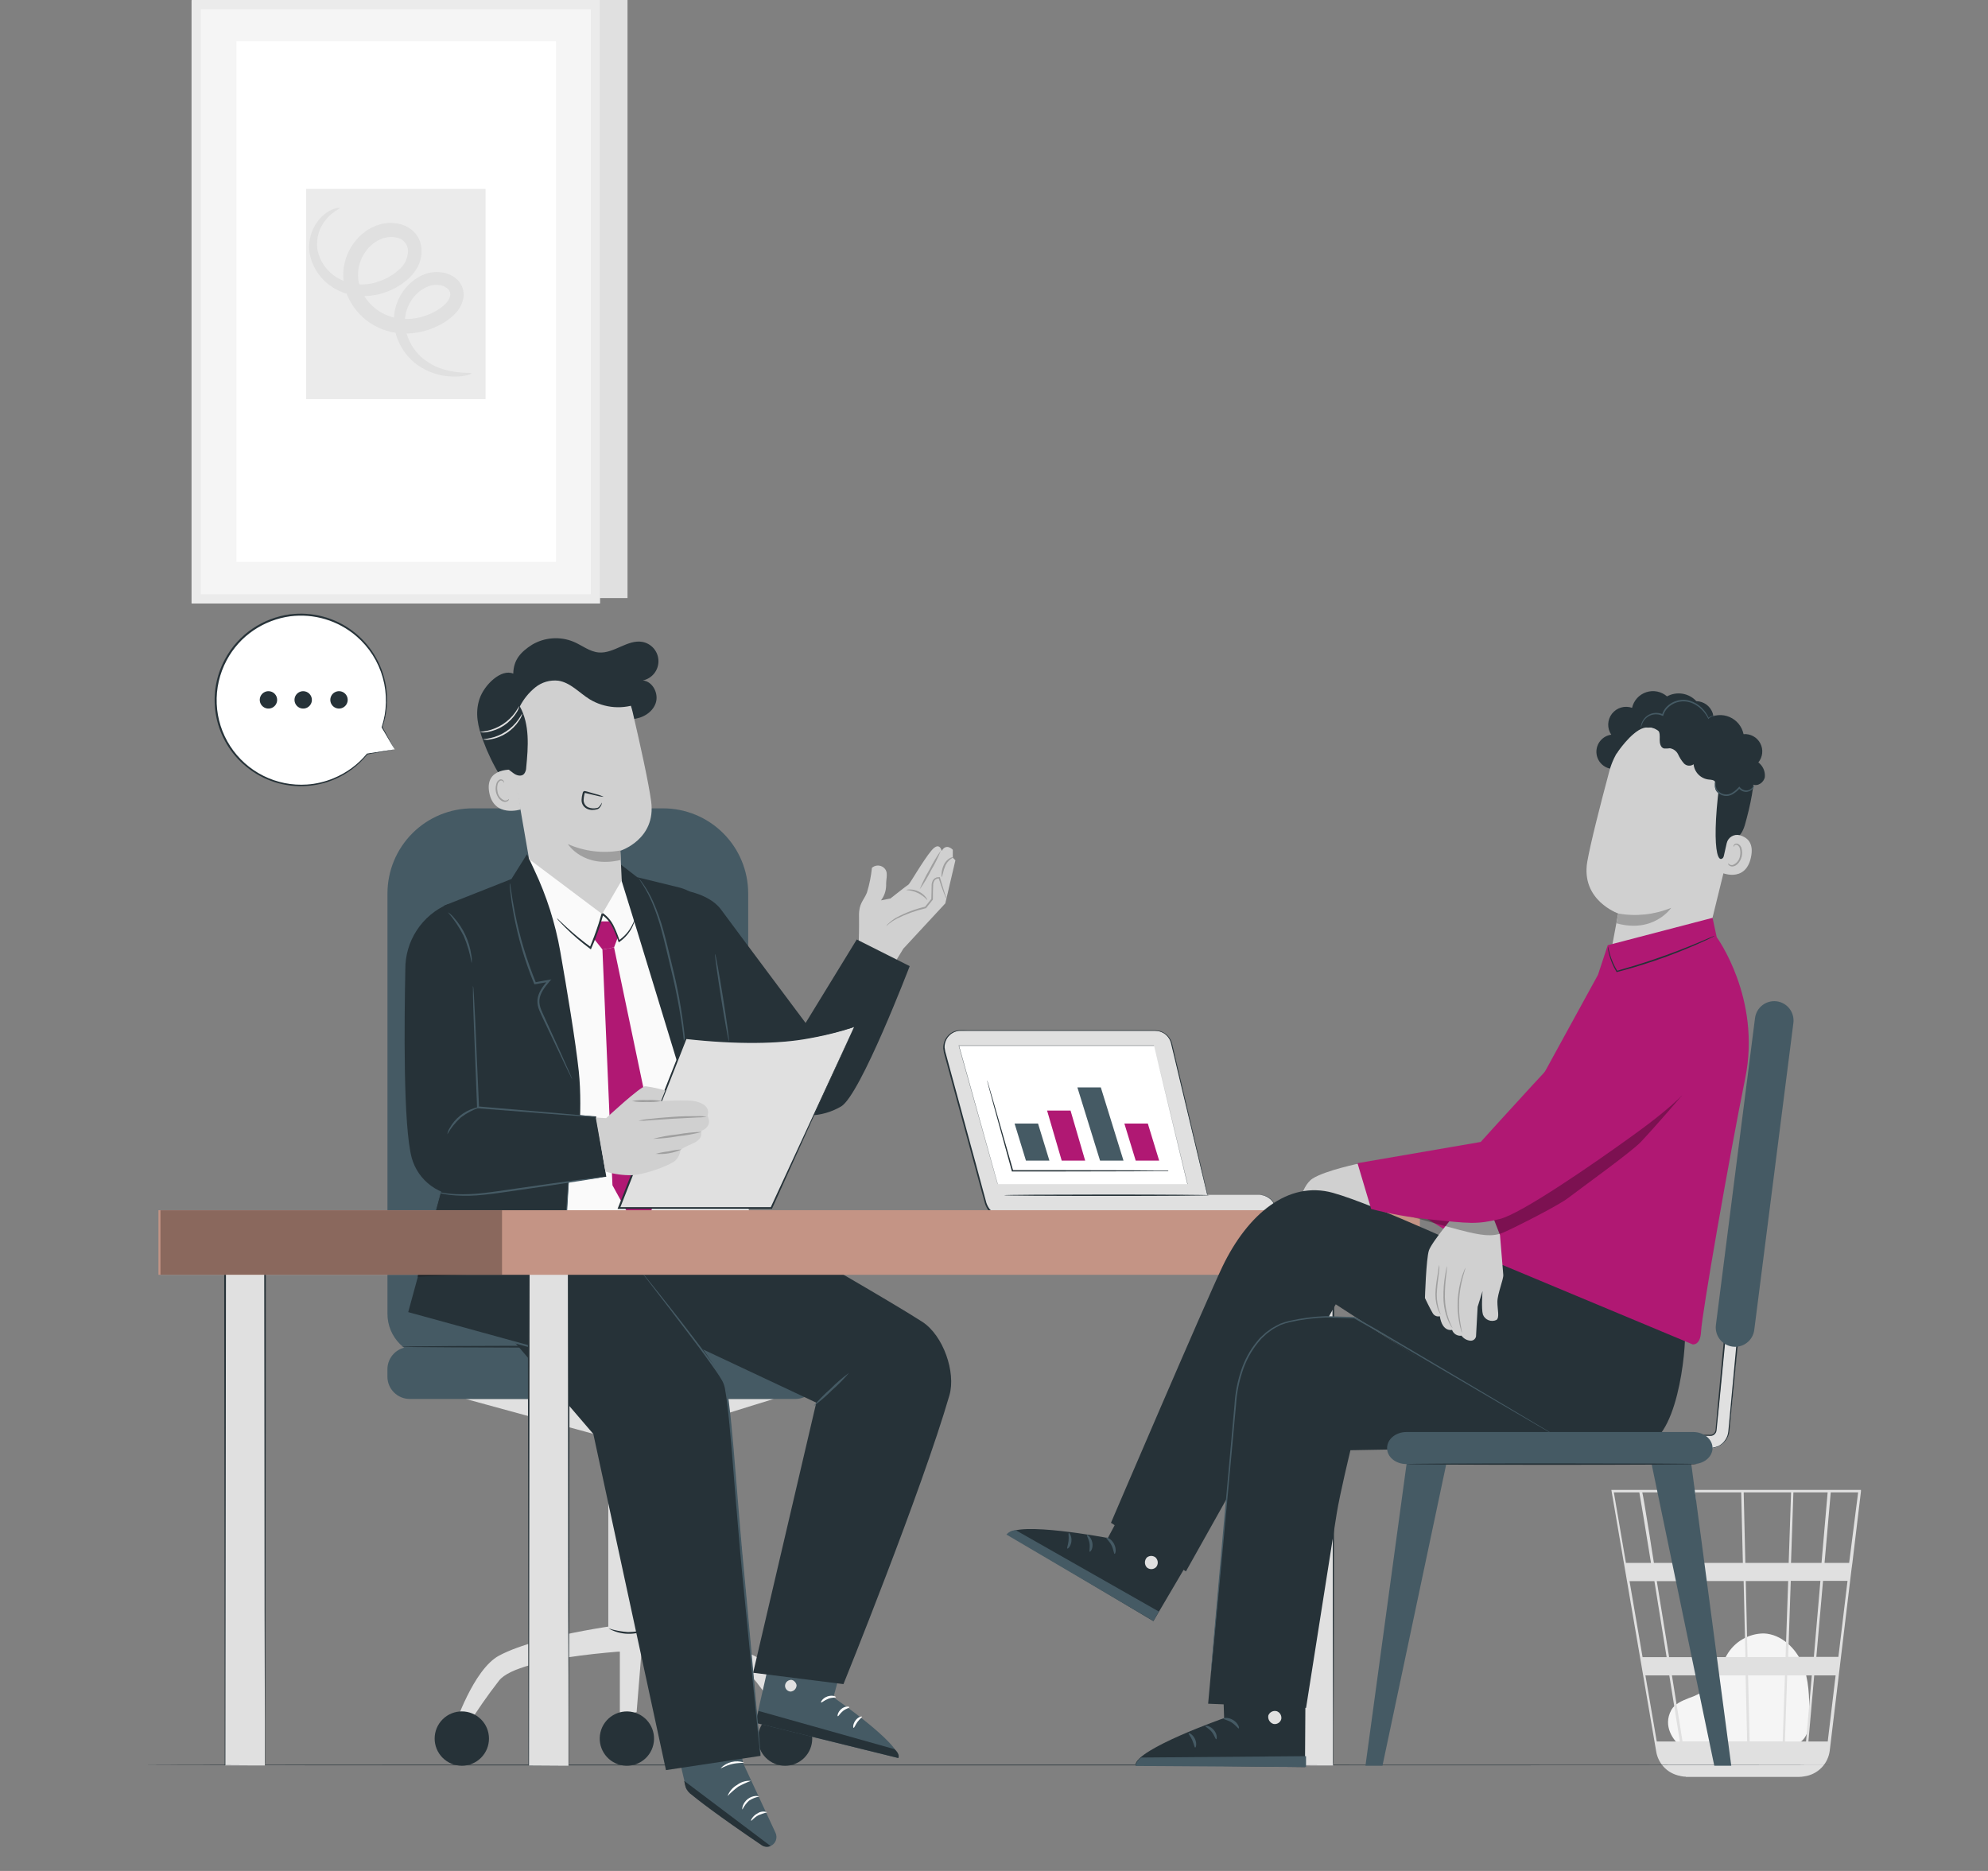 <svg width="170" height="160" viewBox="0 0 170 160" fill="none" xmlns="http://www.w3.org/2000/svg">
<rect x="0" y="0" width="170" height="160" fill="#808080" stroke="none"/>
<path d="M53.661 0H51.281V51.146H53.661V0Z" fill="#E0E0E0"/>
<path d="M50.886 0.396H16.806C16.788 0.396 16.773 0.41 16.773 0.428V51.186C16.773 51.205 16.788 51.219 16.806 51.219H50.886C50.904 51.219 50.918 51.205 50.918 51.186V0.428C50.918 0.41 50.904 0.396 50.886 0.396Z" fill="#F5F5F5"/>
<path d="M51.282 51.611H16.412C16.407 51.611 16.403 51.61 16.399 51.609C16.395 51.607 16.392 51.605 16.389 51.602C16.386 51.598 16.383 51.595 16.381 51.591C16.38 51.587 16.379 51.583 16.379 51.578V0.033C16.379 0.029 16.38 0.024 16.381 0.02C16.383 0.016 16.386 0.013 16.389 0.01C16.392 0.007 16.395 0.004 16.399 0.003C16.403 0.001 16.407 0 16.412 0H51.282C51.286 0 51.291 0.001 51.294 0.003C51.298 0.004 51.302 0.007 51.305 0.01C51.308 0.013 51.311 0.016 51.312 0.02C51.314 0.024 51.315 0.029 51.315 0.033V51.582C51.314 51.59 51.31 51.597 51.304 51.603C51.298 51.608 51.29 51.611 51.282 51.611ZM17.203 50.82H50.491C50.5 50.82 50.508 50.817 50.514 50.811C50.52 50.804 50.524 50.796 50.524 50.787V0.824C50.524 0.815 50.52 0.807 50.514 0.801C50.508 0.794 50.5 0.791 50.491 0.791H17.203C17.194 0.791 17.186 0.794 17.18 0.801C17.173 0.807 17.17 0.815 17.17 0.824V50.787C17.17 50.796 17.173 50.804 17.18 50.811C17.186 50.817 17.194 50.82 17.203 50.82Z" fill="#EBEBEB"/>
<path d="M47.511 3.53H20.246C20.228 3.53 20.213 3.545 20.213 3.563V48.016C20.213 48.034 20.228 48.049 20.246 48.049H47.511C47.529 48.049 47.544 48.034 47.544 48.016V3.563C47.544 3.545 47.529 3.53 47.511 3.53Z" fill="white"/>
<path d="M41.498 16.151H26.196C26.184 16.151 26.174 16.161 26.174 16.173V34.115C26.174 34.128 26.184 34.138 26.196 34.138H41.498C41.51 34.138 41.52 34.128 41.52 34.115V16.173C41.52 16.161 41.51 16.151 41.498 16.151Z" fill="#EBEBEB"/>
<path d="M40.304 31.937C40.326 31.992 39.572 32.325 38.107 32.157C37.221 32.041 36.379 31.705 35.657 31.179C34.676 30.449 34 29.382 33.757 28.184C33.616 27.433 33.677 26.659 33.935 25.94C34.192 25.221 34.636 24.584 35.222 24.094C35.549 23.817 35.92 23.598 36.32 23.445C36.762 23.283 37.237 23.229 37.704 23.288C38.215 23.337 38.697 23.548 39.081 23.889C39.298 24.091 39.461 24.345 39.556 24.626C39.651 24.907 39.675 25.207 39.627 25.5C39.521 26.025 39.256 26.506 38.869 26.876C38.527 27.216 38.137 27.504 37.712 27.73C36.866 28.201 35.922 28.471 34.954 28.517C33.934 28.573 32.919 28.34 32.025 27.847C31.096 27.333 30.342 26.552 29.861 25.606C29.361 24.64 29.223 23.527 29.473 22.468C29.717 21.443 30.3 20.531 31.128 19.879C31.542 19.56 32.013 19.323 32.516 19.18C33.025 19.043 33.559 19.027 34.076 19.132C34.624 19.234 35.124 19.515 35.496 19.93C35.854 20.354 36.05 20.891 36.049 21.446C36.056 21.951 35.929 22.448 35.683 22.889C35.456 23.288 35.16 23.644 34.808 23.94C34.174 24.475 33.434 24.869 32.637 25.097C31.894 25.312 31.115 25.372 30.348 25.273C29.636 25.172 28.956 24.912 28.36 24.511C27.846 24.173 27.411 23.729 27.083 23.209C26.754 22.69 26.541 22.106 26.456 21.497C26.359 20.584 26.612 19.669 27.162 18.934C27.492 18.475 27.942 18.115 28.462 17.894C28.828 17.759 29.026 17.763 29.037 17.796C29.048 17.828 28.872 17.924 28.583 18.118C28.167 18.403 27.82 18.779 27.569 19.216C27.172 19.875 27.025 20.655 27.155 21.413C27.26 21.899 27.465 22.358 27.756 22.76C28.047 23.163 28.418 23.501 28.847 23.753C29.369 24.059 29.951 24.247 30.553 24.305C31.155 24.363 31.762 24.288 32.333 24.086C32.975 23.88 33.568 23.545 34.076 23.101C34.324 22.905 34.526 22.657 34.667 22.374C34.808 22.091 34.885 21.781 34.892 21.465C34.889 21.176 34.781 20.898 34.587 20.684C34.394 20.471 34.128 20.335 33.841 20.304C33.507 20.245 33.165 20.261 32.838 20.351C32.495 20.456 32.175 20.624 31.893 20.846C31.294 21.329 30.874 22 30.7 22.75C30.52 23.521 30.624 24.33 30.992 25.031C31.361 25.752 31.934 26.348 32.64 26.745C33.334 27.129 34.122 27.312 34.914 27.276C35.695 27.242 36.459 27.033 37.148 26.664C37.474 26.499 37.773 26.286 38.038 26.034C38.259 25.841 38.417 25.586 38.492 25.302C38.514 25.196 38.508 25.085 38.476 24.982C38.444 24.878 38.386 24.784 38.309 24.709C38.103 24.529 37.847 24.415 37.576 24.383C37.285 24.34 36.988 24.365 36.708 24.456C36.415 24.559 36.14 24.71 35.895 24.903C35.433 25.27 35.076 25.752 34.859 26.301C34.642 26.85 34.574 27.446 34.661 28.03C34.827 29.041 35.346 29.959 36.126 30.622C36.737 31.128 37.456 31.486 38.228 31.669C39.517 31.977 40.293 31.827 40.304 31.937Z" fill="#E0E0E0"/>
<path d="M143.611 149.231C143.157 148.865 142.147 147.638 142.923 146.228C143.212 145.712 143.82 145.456 144.388 145.229C144.956 145.042 145.493 144.77 145.98 144.423C146.845 143.691 147.079 142.512 147.654 141.556C147.971 140.991 148.433 140.52 148.992 140.192C149.552 139.864 150.188 139.69 150.836 139.688C152.322 139.754 153.56 140.941 154.131 142.292C154.703 143.643 154.714 145.148 154.725 146.605C154.725 147.415 154.695 148.326 154.087 148.868C153.48 149.41 152.689 149.377 151.931 149.355L143.816 149.114" fill="#F5F5F5"/>
<path d="M159.137 127.415H137.793L141.634 149.828C141.719 150.3 141.936 150.738 142.26 151.091C142.584 151.445 143.002 151.699 143.465 151.824L143.538 151.842C143.604 151.842 143.666 151.879 143.729 151.89C143.872 151.918 144.018 151.935 144.164 151.941V151.959H144.267H153.787C153.963 151.959 154.138 151.942 154.311 151.908C154.861 151.829 155.371 151.571 155.76 151.174C156.15 150.777 156.398 150.263 156.467 149.711L158.32 134.266L158.404 133.655L159.137 127.536V127.415ZM155.109 141.696H152.912L153.135 135.192H155.669L155.109 141.696ZM155.893 135.192H157.987L157.207 141.696H155.321L155.893 135.192ZM149.616 148.92L149.481 143.27H152.637L152.443 148.92H149.616ZM146.207 143.27H149.272L149.404 148.92H146.687L146.207 143.27ZM146.442 148.92H143.879L142.971 143.27H145.999L146.442 148.92ZM146.076 141.71L145.589 135.207H149.104L149.258 141.71H146.076ZM149.437 141.71L149.287 135.207H152.912L152.689 141.71H149.437ZM149.25 133.655L149.108 127.627H153.161L152.956 133.655H149.25ZM149.038 133.655H145.435L144.955 127.627H148.895L149.038 133.655ZM145.222 133.655H141.433C141.297 132.82 141.169 132.032 141.066 131.326C140.671 128.891 140.521 127.972 140.437 127.627H144.779L145.222 133.655ZM145.347 135.214L145.863 141.717H142.733C142.626 141.058 142.52 140.388 142.41 139.722C142.165 138.188 141.916 136.65 141.678 135.214H145.347ZM142.495 141.717H140.462L139.346 135.214H141.473C141.795 137.217 142.154 139.462 142.517 141.71L142.495 141.717ZM142.747 143.277C143.062 145.233 143.37 147.162 143.652 148.927H141.674L140.704 143.277H142.747ZM152.634 148.927L152.828 143.277H154.933L154.439 148.927H152.634ZM153.154 133.655L153.359 127.627H156.288L155.764 133.655H153.154ZM140.184 127.627C140.268 128.063 140.66 130.436 141.18 133.655H139.038L138.005 127.627H140.184ZM156.295 148.927H154.644L155.138 143.277H156.969L156.295 148.927ZM158.126 133.655H156.024L156.552 127.627H158.895L158.126 133.655Z" fill="#E0E0E0"/>
<path d="M157.687 150.942C157.687 150.957 125.14 150.97 85.002 150.97C44.864 150.97 12.315 150.97 12.315 150.942C12.315 150.913 44.852 150.913 85.002 150.913C125.153 150.913 157.687 150.942 157.687 150.942Z" fill="#263238"/>
<path d="M33.756 64.085L32.671 62.187C33.254 60.453 33.167 58.565 32.428 56.892C31.688 55.219 30.35 53.883 28.676 53.147C27.002 52.411 25.113 52.328 23.38 52.914C21.648 53.5 20.197 54.712 19.314 56.314C18.43 57.915 18.178 59.789 18.606 61.567C19.034 63.345 20.112 64.899 21.627 65.922C23.143 66.946 24.986 67.366 26.796 67.099C28.605 66.832 30.249 65.898 31.405 64.481L33.756 64.085Z" fill="white"/>
<path d="M33.756 64.086C33.709 64.1 33.662 64.111 33.613 64.117L33.167 64.2L31.405 64.516C31.4 64.517 31.396 64.517 31.391 64.516C31.387 64.515 31.383 64.513 31.379 64.51C31.376 64.508 31.373 64.504 31.37 64.5C31.368 64.496 31.367 64.492 31.367 64.487C31.367 64.487 31.367 64.487 31.367 64.469L31.427 64.506C30.662 65.458 29.671 66.202 28.544 66.671C27.816 66.974 27.043 67.156 26.256 67.209C24.366 67.351 22.494 66.754 21.036 65.544C19.721 64.464 18.822 62.96 18.493 61.291C18.163 59.621 18.423 57.889 19.229 56.39C19.793 55.325 20.613 54.416 21.615 53.745C22.569 53.103 23.658 52.689 24.798 52.536C26.685 52.299 28.59 52.799 30.118 53.932C31.645 55.065 32.676 56.743 32.996 58.618C33.198 59.816 33.097 61.045 32.702 62.193V62.165L33.496 63.611L33.692 63.975L33.756 64.095C33.756 64.095 33.727 64.051 33.676 63.968L33.461 63.611C33.268 63.294 32.996 62.817 32.639 62.212C32.636 62.203 32.636 62.193 32.639 62.184C33.088 60.818 33.122 59.35 32.736 57.964C32.351 56.579 31.562 55.34 30.471 54.403C29.7 53.741 28.798 53.247 27.824 52.954C26.85 52.662 25.826 52.577 24.817 52.704C23.703 52.856 22.639 53.261 21.706 53.887C20.729 54.544 19.929 55.432 19.378 56.473C18.77 57.611 18.477 58.892 18.532 60.182C18.586 61.471 18.984 62.723 19.686 63.807C20.387 64.89 21.366 65.767 22.52 66.344C23.674 66.922 24.962 67.18 26.25 67.092C27.027 67.039 27.79 66.859 28.509 66.56C29.625 66.106 30.61 65.382 31.376 64.453C31.379 64.449 31.383 64.446 31.388 64.445C31.392 64.443 31.397 64.442 31.401 64.442C31.406 64.442 31.411 64.443 31.415 64.445C31.42 64.446 31.424 64.449 31.427 64.453C31.431 64.459 31.434 64.467 31.434 64.475C31.434 64.483 31.431 64.49 31.427 64.497L31.389 64.446L33.132 64.177L33.588 64.111L33.756 64.086Z" fill="#263238"/>
<path d="M23.7 59.852C23.7 59.999 23.656 60.143 23.575 60.265C23.493 60.388 23.376 60.483 23.24 60.539C23.104 60.596 22.955 60.61 22.81 60.581C22.666 60.552 22.533 60.481 22.43 60.377C22.326 60.272 22.255 60.14 22.227 59.995C22.198 59.851 22.214 59.701 22.27 59.565C22.327 59.429 22.423 59.313 22.546 59.232C22.668 59.151 22.812 59.108 22.96 59.108C23.057 59.108 23.154 59.128 23.244 59.165C23.334 59.203 23.416 59.257 23.484 59.326C23.553 59.395 23.608 59.477 23.645 59.568C23.682 59.658 23.701 59.755 23.7 59.852Z" fill="#263238"/>
<path d="M26.671 59.852C26.671 59.999 26.627 60.143 26.545 60.265C26.464 60.387 26.348 60.483 26.212 60.539C26.076 60.595 25.926 60.61 25.782 60.581C25.638 60.553 25.505 60.482 25.401 60.378C25.297 60.274 25.227 60.141 25.198 59.997C25.169 59.853 25.184 59.703 25.24 59.567C25.297 59.431 25.392 59.315 25.514 59.234C25.636 59.152 25.78 59.108 25.927 59.108C26.124 59.108 26.314 59.187 26.453 59.326C26.592 59.466 26.671 59.655 26.671 59.852Z" fill="#263238"/>
<path d="M29.633 59.478C29.707 59.605 29.741 59.752 29.732 59.899C29.722 60.046 29.669 60.187 29.58 60.303C29.49 60.42 29.368 60.508 29.229 60.555C29.089 60.603 28.939 60.608 28.797 60.569C28.654 60.531 28.527 60.452 28.43 60.341C28.333 60.23 28.271 60.093 28.252 59.947C28.233 59.801 28.258 59.652 28.324 59.52C28.389 59.389 28.492 59.279 28.62 59.206C28.705 59.157 28.798 59.126 28.894 59.113C28.991 59.1 29.089 59.106 29.183 59.132C29.277 59.157 29.365 59.201 29.442 59.26C29.52 59.319 29.584 59.394 29.633 59.478Z" fill="#263238"/>
<path d="M74.561 74.214C74.49 74.936 74.345 75.649 74.131 76.343C73.856 77.017 73.441 77.254 73.457 78.299C73.473 79.343 73.438 80.463 73.438 80.463C73.438 80.463 71.903 82.624 72.005 82.633C72.106 82.643 74.758 85.209 74.758 85.209L77.248 81.127L80.836 77.254L81.7 73.568L81.478 73.35V72.673C81.478 72.673 80.925 72.065 80.529 72.771C80.529 72.771 80.352 71.897 79.643 72.745C78.934 73.593 77.798 75.593 77.681 75.653C77.564 75.713 76.144 76.837 76.144 76.837L75.337 76.998C75.614 76.633 75.768 76.19 75.776 75.732C75.751 75.062 76.033 74.555 75.533 74.169C75.39 74.064 75.216 74.011 75.039 74.019C74.862 74.027 74.694 74.096 74.561 74.214Z" fill="#D0D0D0"/>
<path d="M75.791 79.194C75.869 79.137 75.942 79.074 76.009 79.004C76.214 78.841 76.433 78.697 76.664 78.574C77.456 78.177 78.292 77.874 79.154 77.672H79.18L79.196 77.653L79.572 77.182L79.759 76.951L79.775 76.929V76.9C79.775 76.495 79.775 76.103 79.797 75.733C79.788 75.569 79.835 75.407 79.93 75.274C79.977 75.22 80.036 75.179 80.103 75.153C80.17 75.128 80.242 75.119 80.313 75.128L80.265 75.087C80.607 76.166 80.898 76.853 80.933 76.834C80.968 76.815 80.873 76.66 80.775 76.35C80.677 76.04 80.54 75.593 80.379 75.052V75.014H80.341C80.249 75.001 80.155 75.011 80.067 75.043C79.98 75.074 79.901 75.126 79.838 75.195C79.721 75.351 79.66 75.543 79.667 75.739C79.667 76.106 79.648 76.495 79.639 76.9L79.654 76.859L79.468 77.09L79.091 77.561L79.136 77.533C78.261 77.735 77.418 78.055 76.629 78.482C76.401 78.616 76.189 78.775 75.997 78.957C75.914 79.022 75.844 79.103 75.791 79.194Z" fill="#9F9F9F"/>
<path d="M78.643 76.061C79.01 75.545 79.335 75.001 79.617 74.434C79.94 73.89 80.222 73.322 80.462 72.735C80.095 73.251 79.769 73.795 79.487 74.362C79.164 74.906 78.881 75.474 78.643 76.061Z" fill="#9F9F9F"/>
<path d="M80.528 75.001C80.547 75.001 80.581 74.891 80.626 74.707C80.678 74.472 80.752 74.242 80.847 74.02C80.947 73.808 81.095 73.621 81.281 73.476C81.426 73.369 81.54 73.331 81.534 73.308C81.528 73.286 81.404 73.293 81.217 73.388C80.993 73.521 80.814 73.721 80.708 73.96C80.604 74.191 80.539 74.436 80.515 74.688C80.505 74.872 80.509 75.001 80.528 75.001Z" fill="#9F9F9F"/>
<path d="M77.504 76.115C77.844 76.133 78.178 76.218 78.485 76.365C78.792 76.512 79.068 76.719 79.295 76.973C79.311 76.973 79.266 76.849 79.146 76.698C78.982 76.502 78.778 76.345 78.547 76.236C78.317 76.127 78.066 76.068 77.811 76.065C77.618 76.061 77.501 76.096 77.504 76.115Z" fill="#9F9F9F"/>
<path d="M52.019 141.187H55.49V122.625H52.019V141.187Z" fill="#E0E0E0"/>
<path d="M66.164 119.636C66.107 119.636 55.484 122.968 55.484 122.968H52.004L39.828 119.636H66.164Z" fill="#E0E0E0"/>
<path d="M68.488 147.778C68.488 147.778 66.884 142.877 64.669 141.69C61.113 139.792 52.917 138.874 52.917 138.874L52.016 141.193C52.016 141.193 62.951 141.624 64.672 143.829C65.659 145.096 66.579 146.415 67.428 147.778H68.488Z" fill="#E0E0E0"/>
<path d="M68.776 150.324C69.683 149.417 69.683 147.946 68.776 147.039C67.869 146.132 66.399 146.132 65.492 147.039C64.585 147.946 64.585 149.417 65.492 150.324C66.399 151.231 67.869 151.231 68.776 150.324Z" fill="#263238"/>
<path d="M38.855 147.674C38.855 147.674 40.46 142.772 42.675 141.586C46.231 139.687 54.43 138.77 54.43 138.77L55.328 141.089C55.328 141.089 44.396 141.519 42.672 143.725C41.688 144.992 40.771 146.31 39.925 147.674H38.855Z" fill="#E0E0E0"/>
<path d="M41.134 150.321C42.041 149.414 42.041 147.943 41.134 147.036C40.227 146.129 38.756 146.129 37.849 147.036C36.942 147.943 36.942 149.414 37.849 150.321C38.756 151.228 40.227 151.228 41.134 150.321Z" fill="#263238"/>
<path d="M54.949 140.108L54.439 146.418L53.006 146.699V140.108" fill="#E0E0E0"/>
<path d="M55.868 149.212C56.162 147.964 55.388 146.713 54.139 146.42C52.891 146.126 51.64 146.9 51.346 148.148C51.053 149.397 51.827 150.647 53.075 150.941C54.324 151.235 55.574 150.461 55.868 149.212Z" fill="#263238"/>
<path d="M52.098 123.04C52.646 123.115 53.2 123.141 53.752 123.116C54.304 123.141 54.857 123.115 55.404 123.04C54.857 122.969 54.304 122.945 53.752 122.967C53.2 122.944 52.646 122.969 52.098 123.04Z" fill="#263238"/>
<path d="M52.031 139.257C52.539 139.545 53.109 139.704 53.693 139.719C54.276 139.734 54.854 139.606 55.376 139.345C54.826 139.486 54.263 139.561 53.696 139.57C53.13 139.532 52.572 139.427 52.031 139.257Z" fill="#263238"/>
<path d="M60.345 116.006H36.775C35.809 116.006 34.883 115.622 34.2 114.939C33.517 114.256 33.133 113.33 33.133 112.364V76.406C33.133 74.476 33.9 72.625 35.264 71.26C36.629 69.895 38.48 69.128 40.41 69.128H56.703C58.633 69.128 60.484 69.895 61.849 71.26C63.214 72.625 63.98 74.476 63.98 76.406L63.98 112.364C63.98 113.329 63.598 114.254 62.916 114.937C62.234 115.62 61.31 116.004 60.345 116.006Z" fill="#455A64"/>
<path d="M35.04 119.636H68.011C69.066 119.636 69.922 118.78 69.922 117.725V117.101C69.922 116.046 69.066 115.19 68.011 115.19H35.04C33.984 115.19 33.129 116.046 33.129 117.101V117.725C33.129 118.78 33.984 119.636 35.04 119.636Z" fill="#455A64"/>
<path d="M64.642 115.167C64.642 115.123 57.855 115.085 49.479 115.085C41.104 115.085 34.316 115.123 34.316 115.167C34.316 115.212 41.104 115.246 49.479 115.246C57.855 115.246 64.642 115.212 64.642 115.167Z" fill="#263238"/>
<path d="M73.005 138.731L71.268 145.152C71.268 145.152 77.03 149.126 76.821 150.344L64.598 147.329L66.901 137.203L73.005 138.731Z" fill="#455A64"/>
<path d="M67.612 143.664C67.484 143.674 67.364 143.73 67.275 143.822C67.187 143.914 67.135 144.036 67.131 144.164C67.132 144.292 67.183 144.415 67.271 144.507C67.36 144.6 67.481 144.655 67.609 144.661C67.745 144.65 67.872 144.59 67.966 144.491C68.059 144.392 68.114 144.263 68.118 144.126C68.093 143.867 67.802 143.601 67.564 143.668" fill="#E0E0E0"/>
<path d="M64.598 147.328L64.867 146.315L76.486 149.584C76.486 149.584 76.976 149.964 76.821 150.343L64.598 147.328Z" fill="#263238"/>
<path d="M71.479 145.139C71.463 145.199 71.163 145.139 70.818 145.278C70.473 145.418 70.264 145.623 70.214 145.595C70.163 145.566 70.337 145.225 70.748 145.079C71.16 144.933 71.508 145.085 71.479 145.139Z" fill="white"/>
<path d="M72.634 145.999C72.634 146.062 72.353 146.103 72.09 146.315C71.827 146.527 71.704 146.783 71.644 146.768C71.584 146.752 71.644 146.394 71.96 146.135C72.277 145.875 72.647 145.939 72.634 145.999Z" fill="white"/>
<path d="M72.994 147.759C72.937 147.759 72.924 147.443 73.158 147.126C73.392 146.81 73.699 146.762 73.712 146.81C73.725 146.857 73.51 147.006 73.326 147.253C73.143 147.499 73.054 147.778 72.994 147.759Z" fill="white"/>
<path d="M71.715 143.629C71.677 143.68 71.424 143.528 71.082 143.468C70.741 143.408 70.45 143.452 70.43 143.392C70.412 143.332 70.715 143.174 71.12 143.25C71.525 143.326 71.756 143.588 71.715 143.629Z" fill="white"/>
<path d="M62.243 142.804L63.534 150.755L66.319 156.742C66.366 156.843 66.393 156.954 66.397 157.066C66.402 157.178 66.383 157.289 66.343 157.394C66.304 157.499 66.243 157.595 66.165 157.676C66.088 157.757 65.995 157.821 65.891 157.865C65.772 157.914 65.643 157.933 65.515 157.92C65.387 157.907 65.264 157.864 65.157 157.792C63.768 156.862 58.775 153.337 58.671 152.92C58.503 152.258 56.709 144.538 56.709 144.538L62.243 142.804Z" fill="#455A64"/>
<path d="M65.892 157.865L58.51 152.299L58.573 152.634C58.63 152.92 58.781 153.179 59 153.371C59.601 153.865 61.282 155.194 65.136 157.801C65.246 157.875 65.373 157.92 65.505 157.932C65.637 157.943 65.77 157.921 65.892 157.868V157.865Z" fill="#263238"/>
<g opacity="0.6">
<path d="M59.616 149.433C59.725 149.488 59.81 149.581 59.856 149.694C59.902 149.808 59.906 149.934 59.866 150.05C59.82 150.161 59.733 150.25 59.622 150.299C59.512 150.347 59.387 150.351 59.274 150.309C59.159 150.25 59.07 150.151 59.022 150.032C58.975 149.912 58.972 149.779 59.014 149.657C59.073 149.548 59.172 149.466 59.29 149.428C59.408 149.39 59.536 149.4 59.647 149.455" fill="white"/>
</g>
<path d="M63.49 154.739C63.628 154.456 63.818 154.202 64.05 153.989C64.309 153.819 64.6 153.701 64.904 153.641C64.904 153.622 64.8 153.578 64.613 153.587C64.37 153.608 64.138 153.698 63.945 153.847C63.751 153.999 63.603 154.203 63.518 154.435C63.458 154.628 63.468 154.739 63.49 154.739Z" fill="white"/>
<path d="M64.234 155.704C64.278 155.729 64.477 155.425 64.867 155.229C65.106 155.131 65.351 155.048 65.601 154.982C65.468 154.93 65.325 154.911 65.183 154.926C65.041 154.941 64.906 154.991 64.787 155.071C64.348 155.296 64.189 155.688 64.234 155.704Z" fill="white"/>
<path d="M62.217 153.59C62.498 153.302 62.8 153.036 63.122 152.793C63.472 152.599 63.837 152.432 64.213 152.296C63.79 152.263 63.369 152.387 63.03 152.644C62.655 152.853 62.367 153.189 62.217 153.59Z" fill="white"/>
<path d="M61.629 151.208C61.657 151.252 62.05 150.983 62.597 150.857C63.145 150.73 63.613 150.777 63.619 150.724C63.275 150.612 62.907 150.598 62.555 150.683C62.204 150.769 61.883 150.95 61.629 151.208Z" fill="white"/>
<path d="M61.192 148.882C61.505 148.704 61.841 148.572 62.191 148.489C62.549 148.461 62.909 148.482 63.261 148.553C63.261 148.534 63.169 148.451 62.973 148.379C62.713 148.292 62.435 148.269 62.164 148.313C61.893 148.356 61.636 148.465 61.416 148.629C61.248 148.755 61.176 148.866 61.192 148.882Z" fill="white"/>
<path d="M62.097 148.05C62.105 147.942 62.09 147.834 62.053 147.733C61.975 147.466 61.847 147.216 61.676 146.996C61.565 146.825 61.401 146.696 61.208 146.629C61.144 146.614 61.076 146.619 61.014 146.645C60.953 146.67 60.901 146.715 60.867 146.771C60.801 146.888 60.781 147.024 60.809 147.154C60.873 147.414 61.025 147.643 61.239 147.802C61.454 147.96 61.717 148.039 61.983 148.024C62.247 147.998 62.496 147.893 62.7 147.724C62.903 147.555 63.051 147.329 63.126 147.075C63.145 147.011 63.15 146.943 63.141 146.877C63.133 146.81 63.11 146.746 63.075 146.689C63.035 146.636 62.978 146.596 62.914 146.577C62.85 146.558 62.781 146.559 62.718 146.581C62.536 146.663 62.379 146.791 62.262 146.952C62.083 147.165 61.944 147.408 61.85 147.67C61.807 147.763 61.784 147.865 61.781 147.967C61.925 147.632 62.117 147.319 62.35 147.037C62.458 146.9 62.599 146.791 62.759 146.721C62.792 146.706 62.83 146.704 62.865 146.715C62.901 146.725 62.931 146.747 62.952 146.778C62.973 146.817 62.985 146.86 62.988 146.904C62.992 146.948 62.986 146.992 62.971 147.034C62.9 147.251 62.768 147.442 62.59 147.585C62.413 147.729 62.198 147.817 61.971 147.841C61.745 147.853 61.523 147.788 61.34 147.656C61.157 147.524 61.024 147.334 60.965 147.116C60.942 147.027 60.953 146.933 60.993 146.85C61.012 146.818 61.04 146.793 61.074 146.778C61.109 146.763 61.147 146.76 61.183 146.768C61.344 146.825 61.483 146.93 61.582 147.069C61.811 147.362 61.986 147.694 62.097 148.05Z" fill="white"/>
<path d="M65.036 104.976C67.365 106.223 76.427 111.456 78.876 113.045C80.661 114.206 81.756 117.354 81.189 119.319C78.829 127.47 72.127 144.022 72.127 144.022L64.403 143.051L69.802 119.952L58.885 114.82L48.234 104.245L65.036 104.976Z" fill="#263238"/>
<path d="M52.288 105.467C52.288 105.467 61.987 116.814 62.189 119.149C62.461 122.313 65.037 150.158 65.037 150.158L56.949 151.376L50.738 122.633L43.144 113.773L42.176 108.859L43.239 103.701L52.288 105.467Z" fill="#263238"/>
<path d="M54.918 108.857C54.936 108.89 54.958 108.921 54.981 108.949L55.181 109.215L55.959 110.224C56.633 111.104 57.617 112.37 58.807 113.949C59.405 114.74 60.072 115.607 60.734 116.553C61.069 117.027 61.42 117.502 61.74 118.043C61.89 118.311 61.984 118.605 62.018 118.91C62.078 119.226 62.12 119.543 62.164 119.859C62.48 122.457 62.673 125.33 62.923 128.342C63.053 129.849 63.176 131.317 63.297 132.738C63.417 134.158 63.566 135.525 63.692 136.829C63.945 139.433 64.176 141.781 64.369 143.752C64.562 145.723 64.727 147.309 64.838 148.419C64.898 148.964 64.942 149.391 64.974 149.685C64.99 149.824 65.005 149.932 65.015 150.001C65.017 150.04 65.023 150.078 65.034 150.115C65.037 150.077 65.037 150.039 65.034 150.001C65.034 149.919 65.034 149.808 65.009 149.669C64.986 149.369 64.948 148.945 64.904 148.403C64.806 147.293 64.66 145.698 64.487 143.733C64.312 141.768 64.085 139.411 63.854 136.807C63.73 135.5 63.6 134.133 63.468 132.715C63.335 131.298 63.224 129.823 63.097 128.317C62.844 125.308 62.645 122.435 62.322 119.831C62.278 119.514 62.237 119.198 62.173 118.882C62.147 118.724 62.112 118.568 62.069 118.413C62.03 118.255 61.964 118.105 61.873 117.97C61.556 117.436 61.193 116.948 60.854 116.474C60.17 115.524 59.516 114.667 58.911 113.879C57.706 112.297 56.696 111.053 56.016 110.186L55.215 109.196L55.003 108.94C54.946 108.889 54.921 108.857 54.918 108.857Z" fill="#455A64"/>
<path d="M72.608 117.401C72.044 117.811 71.515 118.268 71.026 118.765C70.502 119.22 70.016 119.715 69.57 120.246C70.133 119.834 70.662 119.378 71.152 118.882C71.674 118.426 72.16 117.931 72.608 117.401Z" fill="#455A64"/>
<path d="M58.062 76.074C58.062 76.074 60.575 76.302 61.666 77.792C62.948 79.539 68.89 87.481 68.89 87.481L73.263 80.343L77.791 82.621C77.791 82.621 73.58 93.642 71.928 94.62C70.276 95.597 68.08 95.683 67.087 94.62C66.093 93.556 60.629 86.393 60.629 86.393L58.062 76.074Z" fill="#263238"/>
<path d="M64.499 104.767L54.319 75.805L52.94 74.1L45.292 73.112L43.988 76.773L48.241 104.998L64.499 104.767Z" fill="#FAFAFA"/>
<path d="M55.253 98.277C55.262 98.216 55.262 98.154 55.253 98.094C55.253 97.954 55.253 97.777 55.253 97.565C55.253 97.353 55.228 97.059 55.203 96.733C55.177 96.407 55.152 96.04 55.104 95.635C54.943 94.005 54.598 91.772 54.098 89.329C53.598 86.886 53.057 84.69 52.649 83.108C52.447 82.314 52.272 81.678 52.152 81.238C52.092 81.032 52.045 80.865 52.007 80.732C51.995 80.671 51.973 80.612 51.943 80.558C51.949 80.618 51.959 80.679 51.975 80.738C52.004 80.874 52.041 81.054 52.089 81.254L52.538 83.133C52.918 84.715 53.44 86.93 53.94 89.36C54.44 91.79 54.801 94.028 54.99 95.648C55.044 96.053 55.082 96.42 55.114 96.742C55.145 97.065 55.174 97.344 55.19 97.572L55.237 98.094C55.236 98.155 55.241 98.217 55.253 98.277Z" fill="#263238"/>
<path d="M64.717 100.732C64.717 100.432 61.265 79.789 61.265 79.789L60.718 78.181C60.485 77.615 60.121 77.113 59.657 76.714C59.193 76.316 58.641 76.032 58.047 75.887L54.487 75.017L52.984 73.853L52.918 74.555L54.5 79.659L60.949 100.78L64.717 100.732Z" fill="#263238"/>
<path d="M49.308 100.172C49.308 99.574 49.871 95.132 49.492 91.6C49.213 88.996 48.467 84.535 47.91 81.364C47.486 78.955 46.741 76.614 45.695 74.403L45.062 73.052L43.733 75.172L37.98 77.447L40.151 100.178L49.308 100.172Z" fill="#263238"/>
<path d="M37.979 100.847L34.818 112.263L47.659 115.791L48.709 99.79L37.979 100.847Z" fill="#263238"/>
<path d="M37.976 100.846C37.968 100.862 37.961 100.879 37.957 100.897C37.957 100.941 37.926 100.992 37.907 101.055C37.862 101.204 37.802 101.41 37.723 101.688C37.568 102.239 37.34 103.027 37.055 104.023C36.489 106.039 35.692 108.887 34.745 112.25L34.727 112.32L34.796 112.339L43.235 114.664L47.636 115.873L47.731 115.898V115.8C48.019 111.222 48.272 107.225 48.453 104.362C48.535 102.941 48.602 101.802 48.649 101.008C48.668 100.625 48.684 100.324 48.693 100.109C48.693 100.011 48.693 99.935 48.693 99.875C48.697 99.849 48.697 99.822 48.693 99.796C48.691 99.822 48.691 99.849 48.693 99.875C48.693 99.935 48.678 100.011 48.671 100.106C48.652 100.321 48.627 100.622 48.598 101.005C48.538 101.799 48.456 102.935 48.355 104.355C48.158 107.203 47.886 111.212 47.576 115.791L47.674 115.721L43.273 114.509L34.837 112.19L34.888 112.282C35.809 108.906 36.59 106.052 37.141 104.03C37.41 103.03 37.622 102.239 37.774 101.685C37.843 101.419 37.897 101.213 37.935 101.052L37.973 100.891C37.976 100.865 37.979 100.846 37.976 100.846Z" fill="#455A64"/>
<path d="M50.976 95.474L40.895 94.705L40.6 83.738L38.313 77.314C37.219 77.781 36.288 78.563 35.638 79.559C34.988 80.555 34.648 81.722 34.661 82.912C34.576 87.209 34.462 96.341 35.218 99.049C35.243 99.144 35.275 99.239 35.307 99.331C35.653 100.292 36.32 101.104 37.196 101.629C38.072 102.154 39.103 102.361 40.113 102.213L51.846 100.631L50.976 95.474Z" fill="#263238"/>
<path d="M40.445 84.319C40.438 84.389 40.438 84.459 40.445 84.528C40.445 84.68 40.445 84.879 40.445 85.126C40.445 85.664 40.483 86.408 40.511 87.322C40.581 89.192 40.679 91.752 40.789 94.565V94.78H40.862L47.998 95.334L50.156 95.486L50.744 95.517C50.812 95.526 50.881 95.526 50.95 95.517C50.883 95.5 50.816 95.489 50.747 95.486L50.162 95.422L48.007 95.223L40.884 94.619L40.957 94.698V94.555C40.831 91.736 40.714 89.176 40.641 87.313C40.59 86.401 40.552 85.658 40.524 85.12C40.508 84.873 40.492 84.677 40.483 84.522C40.479 84.453 40.466 84.385 40.445 84.319Z" fill="#455A64"/>
<path d="M38.299 78.008C38.827 78.628 39.28 79.307 39.65 80.033C39.968 80.783 40.196 81.568 40.33 82.371C40.36 82.13 40.349 81.885 40.299 81.647C40.128 80.477 39.619 79.382 38.834 78.498C38.682 78.308 38.502 78.142 38.299 78.008Z" fill="#455A64"/>
<path d="M43.59 75.529C43.582 75.588 43.582 75.648 43.59 75.707C43.59 75.824 43.609 75.994 43.634 76.213C43.681 76.653 43.764 77.289 43.906 78.076C44.281 80.144 44.872 82.166 45.669 84.111L45.694 84.171H45.757L46.555 84.028L46.937 83.959L46.861 83.826C46.453 84.313 46.02 84.845 45.96 85.496C45.939 85.806 45.993 86.117 46.118 86.401C46.229 86.677 46.358 86.93 46.472 87.183L47.738 89.847C48.092 90.588 48.371 91.192 48.592 91.632L48.833 92.113C48.856 92.171 48.886 92.225 48.925 92.274C48.911 92.214 48.89 92.155 48.861 92.1C48.804 91.97 48.735 91.809 48.649 91.606L47.842 89.8C47.491 89.034 47.08 88.126 46.621 87.12C46.406 86.617 46.074 86.091 46.127 85.509C46.181 84.927 46.589 84.414 46.998 83.927L47.143 83.756L46.922 83.797L46.545 83.861L45.748 84.006L45.836 84.057C45.042 82.121 44.438 80.113 44.033 78.061C43.878 77.282 43.776 76.649 43.716 76.213C43.685 76.007 43.659 75.843 43.64 75.71C43.633 75.647 43.615 75.587 43.59 75.529Z" fill="#455A64"/>
<path d="M58.611 90.779C58.625 90.724 58.63 90.667 58.627 90.611C58.627 90.5 58.627 90.339 58.627 90.133C58.627 89.719 58.598 89.117 58.526 88.377C58.311 86.458 57.968 84.555 57.5 82.681C57.238 81.58 56.997 80.53 56.731 79.584C56.506 78.742 56.215 77.919 55.861 77.122C55.623 76.584 55.334 76.07 54.998 75.587C54.907 75.455 54.81 75.327 54.706 75.204C54.673 75.16 54.636 75.119 54.596 75.081C54.596 75.081 54.722 75.274 54.944 75.622C55.256 76.114 55.528 76.631 55.757 77.166C56.092 77.964 56.369 78.784 56.586 79.622C56.842 80.571 57.08 81.618 57.342 82.719C57.807 84.591 58.165 86.487 58.412 88.399C58.5 89.133 58.538 89.731 58.564 90.143C58.564 90.336 58.583 90.494 58.589 90.62C58.593 90.674 58.6 90.726 58.611 90.779Z" fill="#455A64"/>
<path d="M38.254 97.002C38.562 96.459 38.956 95.969 39.422 95.553C39.919 95.177 40.477 94.886 41.07 94.692C40.881 94.682 40.692 94.712 40.516 94.781C39.636 95.06 38.897 95.666 38.45 96.474C38.348 96.634 38.281 96.814 38.254 97.002Z" fill="#455A64"/>
<path d="M51.516 81.197L52.373 101.362L54.917 105.985L56.613 100.65L52.509 81.019L51.516 81.197Z" fill="#B01873"/>
<path d="M73.036 87.819C72.998 87.936 65.951 103.324 65.951 103.324H52.918L58.651 88.788C58.651 88.788 63.113 89.367 67.078 89.037C69.102 88.85 71.1 88.442 73.036 87.819Z" fill="#E0E0E0"/>
<path d="M73.035 87.82C73.017 87.832 72.996 87.841 72.975 87.848L72.785 87.914C72.618 87.968 72.371 88.047 72.045 88.142C71.098 88.412 70.138 88.633 69.169 88.804C66.663 89.281 62.989 89.338 58.641 88.851L58.717 88.81L53.022 103.305L53.006 103.346L52.927 103.235H65.96L65.891 103.28C70.102 94.18 72.773 88.408 73.045 87.813C72.779 88.405 70.156 94.205 66.027 103.34L66.008 103.384H65.96H52.927H52.807L52.851 103.27L52.87 103.229C54.974 97.904 56.939 92.93 58.597 88.74L58.616 88.69H58.67C63.002 89.19 66.666 89.155 69.165 88.69C70.415 88.481 71.38 88.237 72.042 88.057L72.788 87.848L72.981 87.791L73.035 87.82Z" fill="#263238"/>
<path d="M50.947 95.569L51.833 95.622C51.833 95.622 54.77 92.892 55.19 92.892C55.764 92.968 56.332 93.09 56.886 93.255L56.529 94.16C56.529 94.16 58.69 94.046 59.345 94.16C60 94.274 60.769 94.622 60.5 95.426C60.5 95.426 61.038 96.312 59.921 96.733C59.921 96.733 60.187 97.204 59.532 97.632C59.424 97.703 59.309 97.763 59.19 97.812C58.114 98.274 58.19 98.366 58.19 98.366C58.148 98.694 58 98.999 57.769 99.236C57.383 99.619 55.216 100.445 54.029 100.501C53.264 100.515 52.502 100.408 51.77 100.185L50.947 95.569Z" fill="#D0D0D0"/>
<path d="M54.041 94.16C54.458 94.239 54.883 94.265 55.307 94.24C55.73 94.263 56.156 94.234 56.572 94.154C56.155 94.076 55.73 94.05 55.307 94.078C54.883 94.052 54.458 94.08 54.041 94.16Z" fill="#9F9F9F"/>
<path d="M54.603 95.844C54.89 95.857 55.177 95.847 55.461 95.812L57.521 95.673L59.581 95.566C59.867 95.567 60.153 95.545 60.435 95.499C60.152 95.453 59.864 95.437 59.578 95.452C59.049 95.452 58.312 95.452 57.511 95.512C56.711 95.572 55.974 95.632 55.448 95.698C55.163 95.718 54.879 95.767 54.603 95.844Z" fill="#9F9F9F"/>
<path d="M55.838 97.391C56.547 97.371 57.254 97.299 57.952 97.172C58.657 97.1 59.356 96.974 60.043 96.796C59.333 96.815 58.626 96.887 57.926 97.011C57.221 97.084 56.523 97.211 55.838 97.391Z" fill="#9F9F9F"/>
<path d="M56.066 98.675C56.825 98.738 57.586 98.608 58.281 98.299C57.909 98.32 57.539 98.375 57.177 98.463C56.801 98.502 56.43 98.573 56.066 98.675Z" fill="#9F9F9F"/>
<g opacity="0.3">
<path d="M66.815 105.985L69.938 107.776L35.67 109.177L36.556 105.981L66.815 105.985Z" fill="black"/>
</g>
<path d="M51.516 81.197L50.81 80.305L51.336 78.792H52.162L52.829 80.165L52.51 81.02L51.516 81.197Z" fill="#B01873"/>
<path d="M54.3 78.564C54.299 78.621 54.289 78.678 54.272 78.732C54.23 78.889 54.175 79.043 54.107 79.191C53.859 79.735 53.469 80.201 52.977 80.542L52.908 80.589L52.879 80.507C52.743 80.101 52.58 79.705 52.392 79.32C52.185 78.883 51.869 78.507 51.474 78.229L51.598 78.181C51.522 78.453 51.44 78.735 51.348 79.023C51.124 79.728 50.863 80.421 50.566 81.099L50.528 81.187L50.452 81.13C49.707 80.579 49.003 79.975 48.345 79.323C48.101 79.083 47.918 78.884 47.794 78.748C47.725 78.681 47.666 78.605 47.617 78.523C47.695 78.578 47.766 78.641 47.829 78.713L48.408 79.254C49.086 79.879 49.799 80.464 50.544 81.007L50.427 81.038C50.69 80.406 50.955 79.716 51.193 78.972C51.281 78.687 51.367 78.406 51.44 78.14L51.471 78.029L51.563 78.093C51.975 78.389 52.302 78.788 52.512 79.251C52.7 79.644 52.859 80.05 52.99 80.466L52.892 80.431C53.371 80.112 53.762 79.676 54.028 79.165C54.23 78.798 54.281 78.558 54.3 78.564Z" fill="#263238"/>
<path d="M54.946 54.896C53.68 54.656 52.5 55.906 51.206 55.798C50.418 55.735 49.766 55.181 49.038 54.877C48.469 54.644 47.853 54.545 47.239 54.59C46.626 54.634 46.031 54.82 45.501 55.133C44.514 55.766 43.919 56.424 43.89 57.608C42.878 57.165 41.419 58.541 41.008 59.76C40.596 60.978 40.865 62.158 41.324 63.367C42.092 65.447 43.259 67.357 44.76 68.989C44.893 69.135 45.096 69.287 45.264 69.186C45.315 69.141 45.355 69.085 45.38 69.021C45.406 68.958 45.416 68.89 45.409 68.822C45.466 67.667 45.191 66.528 44.966 65.392C44.741 64.256 44.561 63.085 44.801 61.952C45.042 60.819 45.782 59.737 46.887 59.386C47.721 59.172 48.605 59.261 49.38 59.636C50.168 59.968 50.88 60.452 51.636 60.845C52.377 61.281 53.223 61.505 54.082 61.493C54.933 61.437 55.797 60.933 56.072 60.127C56.348 59.32 55.822 58.272 54.971 58.19C55.351 58.11 55.691 57.902 55.935 57.6C56.178 57.298 56.309 56.921 56.306 56.533C56.303 56.145 56.166 55.77 55.918 55.471C55.67 55.173 55.327 54.97 54.946 54.896Z" fill="#263238"/>
<path d="M55.683 68.54C55.471 66.958 54.775 63.794 54.101 60.899C53.757 59.405 52.863 58.095 51.597 57.23C50.331 56.365 48.786 56.009 47.269 56.232L46.953 56.279C43.611 56.972 42.745 60.269 43.529 63.589L45.244 73.473L51.49 78.166L53.167 75.287L53.047 72.755C53.047 72.755 56.12 71.784 55.683 68.54Z" fill="#D0D0D0"/>
<path d="M53.047 72.732C51.529 73 49.965 72.808 48.557 72.182C48.557 72.182 49.895 74.308 53.085 73.539L53.047 72.732Z" fill="#9F9F9F"/>
<path d="M44.013 65.825C43.956 65.825 41.438 65.55 41.833 67.756C42.229 69.961 44.532 69.221 44.532 69.221L44.013 65.825Z" fill="#D0D0D0"/>
<path d="M43.517 68.322C43.517 68.322 43.485 68.357 43.425 68.398C43.341 68.453 43.239 68.474 43.14 68.455C42.981 68.392 42.841 68.287 42.736 68.151C42.632 68.015 42.566 67.853 42.545 67.683C42.504 67.495 42.504 67.301 42.545 67.113C42.554 67.041 42.58 66.972 42.621 66.911C42.661 66.851 42.716 66.801 42.78 66.765C42.822 66.746 42.87 66.742 42.915 66.754C42.96 66.766 43 66.793 43.026 66.832C43.068 66.889 43.061 66.933 43.074 66.936C43.087 66.939 43.115 66.889 43.074 66.803C43.053 66.75 43.014 66.706 42.963 66.68C42.893 66.646 42.813 66.639 42.739 66.661C42.656 66.701 42.584 66.762 42.53 66.837C42.477 66.912 42.443 66.999 42.431 67.091C42.373 67.297 42.365 67.514 42.409 67.724C42.504 68.164 42.805 68.54 43.14 68.575C43.203 68.582 43.266 68.574 43.325 68.553C43.385 68.531 43.438 68.497 43.482 68.452C43.523 68.376 43.526 68.325 43.517 68.322Z" fill="#9F9F9F"/>
<path d="M53.706 57.87C53.3 57.291 52.756 56.821 52.123 56.503C50.785 55.753 49.243 55.445 47.719 55.624C46.19 55.812 44.795 56.587 43.827 57.785C43.09 58.766 42.658 59.942 42.583 61.167C42.477 62.505 42.616 63.85 42.992 65.138C43.159 65.645 43.482 65.79 43.903 66.119C44.166 66.325 44.583 66.436 44.814 66.183C44.935 66.026 44.999 65.833 44.998 65.635C45.172 63.863 45.314 61.965 44.453 60.411C44.775 59.783 45.225 59.229 45.773 58.785C46.047 58.563 46.362 58.398 46.701 58.3C47.039 58.202 47.394 58.172 47.744 58.212C48.779 58.37 49.526 59.24 50.412 59.794C51.051 60.183 51.774 60.414 52.52 60.469C53.267 60.524 54.016 60.401 54.705 60.111L53.706 57.87Z" fill="#263238"/>
<path d="M41.043 62.607C41.043 62.582 41.283 62.576 41.654 62.497C42.625 62.285 43.484 61.721 44.065 60.914C44.283 60.598 44.381 60.389 44.407 60.399C44.358 60.605 44.27 60.799 44.147 60.971C43.873 61.402 43.51 61.77 43.084 62.05C42.657 62.331 42.177 62.519 41.673 62.601C41.465 62.645 41.251 62.647 41.043 62.607Z" fill="#E0E0E0"/>
<path d="M41.303 63.236C41.303 63.211 41.54 63.205 41.91 63.126C42.883 62.916 43.742 62.352 44.321 61.543C44.543 61.227 44.638 61.018 44.663 61.028C44.617 61.234 44.528 61.429 44.404 61.6C44.129 62.031 43.767 62.399 43.34 62.679C42.914 62.96 42.433 63.148 41.929 63.23C41.723 63.272 41.51 63.274 41.303 63.236Z" fill="#E0E0E0"/>
<path d="M51.471 68.641C51.471 68.641 51.471 68.714 51.427 68.828C51.396 68.898 51.358 68.965 51.313 69.027C51.282 69.068 51.247 69.105 51.208 69.138C51.162 69.172 51.109 69.197 51.053 69.211C50.934 69.245 50.81 69.263 50.686 69.264C50.539 69.272 50.392 69.247 50.256 69.192C50.102 69.13 49.97 69.026 49.873 68.891C49.772 68.742 49.723 68.564 49.734 68.385C49.74 68.218 49.766 68.052 49.81 67.891C49.817 67.849 49.828 67.808 49.842 67.768C49.852 67.735 49.872 67.706 49.899 67.684C49.926 67.663 49.959 67.65 49.993 67.647C50.038 67.652 50.083 67.66 50.126 67.673L50.231 67.701L50.965 67.913C51.195 67.965 51.418 68.043 51.629 68.147C51.395 68.131 51.162 68.089 50.936 68.024L50.193 67.85L50.085 67.825C50.058 67.815 50.029 67.808 50 67.806C49.999 67.811 49.999 67.816 50 67.822C50 67.844 50 67.891 49.974 67.926C49.938 68.078 49.916 68.232 49.908 68.388C49.899 68.528 49.935 68.668 50.01 68.787C50.085 68.906 50.195 68.999 50.326 69.052C50.551 69.138 50.797 69.154 51.031 69.1C51.118 69.086 51.196 69.04 51.249 68.97C51.297 68.916 51.34 68.859 51.379 68.799C51.436 68.698 51.462 68.638 51.471 68.641Z" fill="#263238"/>
<path d="M62.338 89.053C62.29 89.053 61.99 87.392 61.661 85.329C61.332 83.266 61.104 81.585 61.148 81.579C61.192 81.573 61.496 83.24 61.825 85.303C62.154 87.366 62.382 89.047 62.338 89.053Z" fill="#455A64"/>
<path d="M51.586 100.65C51.538 100.668 51.488 100.681 51.438 100.688L51.01 100.764L49.428 101.017C48.099 101.226 46.264 101.501 44.223 101.795C43.204 101.938 42.236 102.09 41.347 102.175C40.559 102.264 39.765 102.284 38.974 102.235C38.439 102.204 37.908 102.116 37.392 101.973C37.208 101.925 37.075 101.871 36.977 101.84C36.928 101.826 36.881 101.804 36.838 101.776C36.838 101.761 37.044 101.827 37.407 101.909C37.927 102.028 38.457 102.099 38.989 102.121C39.775 102.15 40.56 102.119 41.34 102.026C42.223 101.932 43.192 101.776 44.207 101.631C46.242 101.337 48.087 101.08 49.422 100.903L51.004 100.701L51.438 100.653C51.487 100.645 51.537 100.644 51.586 100.65Z" fill="#455A64"/>
<path d="M107.707 102.181H103.248C103.245 102.145 103.239 102.109 103.229 102.074L100.185 89.265C100.11 88.948 99.93 88.666 99.674 88.464C99.419 88.262 99.103 88.152 98.777 88.151H82.159C81.936 88.152 81.717 88.204 81.518 88.302C81.319 88.401 81.145 88.545 81.01 88.722C80.875 88.898 80.783 89.104 80.74 89.322C80.697 89.54 80.705 89.766 80.763 89.98L84.244 102.789C84.38 103.283 84.63 103.789 85.25 103.855H109.115V103.589C109.115 103.405 109.078 103.221 109.007 103.051C108.937 102.88 108.833 102.725 108.702 102.594C108.571 102.463 108.416 102.359 108.245 102.289C108.075 102.218 107.891 102.181 107.707 102.181Z" fill="#E0E0E0"/>
<path d="M107.707 102.181C107.759 102.178 107.812 102.178 107.865 102.181C108.022 102.198 108.174 102.241 108.317 102.308C108.556 102.418 108.759 102.593 108.903 102.814C108.995 102.955 109.061 103.111 109.099 103.276C109.133 103.466 109.146 103.659 109.137 103.852V103.874H109.115L85.25 103.909C85.11 103.895 84.974 103.854 84.85 103.786C84.726 103.719 84.617 103.627 84.529 103.516C84.365 103.292 84.249 103.037 84.187 102.766C84.046 102.241 83.901 101.714 83.754 101.184C83.465 100.115 83.169 99.026 82.868 97.919C82.263 95.704 81.643 93.416 81.007 91.081C80.944 90.847 80.881 90.61 80.814 90.376C80.737 90.141 80.685 89.899 80.659 89.654C80.65 89.403 80.704 89.154 80.814 88.929C80.924 88.704 81.088 88.51 81.292 88.363C81.498 88.22 81.736 88.131 81.985 88.104C82.235 88.081 82.466 88.104 82.703 88.104H98.445C98.643 88.095 98.841 88.103 99.037 88.129C99.33 88.183 99.601 88.323 99.815 88.531C100.029 88.738 100.177 89.005 100.239 89.296C100.325 89.66 100.41 90.021 100.492 90.376C100.661 91.088 100.825 91.781 100.983 92.454C101.301 93.8 101.6 95.066 101.878 96.251C102.432 98.609 102.913 100.605 103.27 102.184L103.242 102.162H103.223V102.14C102.846 100.558 102.369 98.568 101.809 96.213L100.9 92.416C100.738 91.746 100.573 91.054 100.407 90.341L100.147 89.262C100.07 88.898 99.853 88.58 99.543 88.376C99.386 88.276 99.211 88.207 99.027 88.173C98.836 88.15 98.644 88.142 98.451 88.151H82.71C82.475 88.151 82.229 88.151 82.004 88.151C81.776 88.177 81.558 88.259 81.371 88.391C81.181 88.525 81.028 88.703 80.924 88.91C80.82 89.117 80.769 89.347 80.776 89.578C80.801 89.815 80.852 90.048 80.928 90.274L81.118 90.98C81.751 93.315 82.384 95.603 82.978 97.818C83.295 98.925 83.573 100.017 83.865 101.083C84.007 101.618 84.152 102.146 84.295 102.665C84.349 102.922 84.457 103.165 84.611 103.377C84.688 103.474 84.784 103.555 84.892 103.615C85.001 103.675 85.121 103.712 85.244 103.725L109.108 103.763L109.089 103.782C109.1 103.593 109.09 103.403 109.058 103.216C109.017 103.084 108.956 102.959 108.877 102.846C108.74 102.627 108.544 102.453 108.311 102.342C108.124 102.245 107.918 102.19 107.707 102.181Z" fill="#263238"/>
<path d="M98.687 89.417H82.002L85.318 101.264H101.547L98.687 89.417Z" fill="white"/>
<path d="M101.556 101.263H85.308L81.982 89.407H98.683L101.556 101.263ZM85.321 101.263H101.537L98.689 89.433H82.011L85.321 101.263Z" fill="#263238"/>
<path d="M103.414 102.213C103.414 102.248 99.484 102.274 94.633 102.274C89.783 102.274 85.85 102.248 85.85 102.213C85.85 102.179 89.783 102.153 94.633 102.153C99.484 102.153 103.414 102.182 103.414 102.213Z" fill="#263238"/>
<path d="M99.917 100.149C99.917 100.149 99.901 100.149 99.863 100.149H99.702H99.069L96.775 100.168L89.216 100.184H86.523V100.14C85.906 97.925 85.371 95.976 84.989 94.587L84.552 92.963L84.438 92.527C84.424 92.477 84.414 92.426 84.406 92.375C84.428 92.423 84.446 92.473 84.46 92.524L84.59 92.954C84.701 93.34 84.862 93.888 85.058 94.568C85.454 95.954 86.007 97.887 86.64 100.111L86.583 100.067H89.232L96.791 100.083L99.085 100.102H99.718H99.879L99.917 100.149Z" fill="#263238"/>
<path d="M88.766 96.084H86.76L87.731 99.251H89.737L88.766 96.084Z" fill="#455A64"/>
<path d="M98.154 96.084H96.148L97.117 99.251H99.123L98.154 96.084Z" fill="#B01873"/>
<path d="M91.545 94.973H89.539L90.789 99.251H92.795L91.545 94.973Z" fill="#B01873"/>
<path d="M94.134 92.992H92.131L94.067 99.251H96.073L94.134 92.992Z" fill="#455A64"/>
<path d="M113.998 107.184H110.59V150.982H113.998V107.184Z" fill="#E0E0E0"/>
<path d="M113.998 150.983C113.998 150.983 113.998 150.904 113.998 150.755C113.998 150.606 113.998 150.381 113.998 150.097C113.998 149.514 113.998 148.663 113.998 147.565C113.998 145.369 113.982 142.186 113.972 138.247C113.972 130.365 113.953 119.426 113.938 107.184L114.02 107.266H110.59L110.672 107.184C110.647 127.09 110.628 144.104 110.618 150.983L110.59 150.954H113.121H113.773H113.998C113.998 150.954 113.928 150.954 113.786 150.954H113.137L110.606 150.973H110.574V150.942C110.574 144.063 110.546 127.049 110.523 107.143V107.061H114.096V107.143C114.096 119.407 114.07 130.368 114.061 138.266C114.061 142.202 114.042 145.373 114.036 147.565C114.036 148.654 114.036 149.499 114.036 150.078C114.036 150.359 114.036 150.574 114.036 150.726C114.036 150.878 113.998 150.983 113.998 150.983Z" fill="#263238"/>
<path d="M22.652 105.665H19.244V150.979H22.652V105.665Z" fill="#E0E0E0"/>
<path d="M22.652 150.979C22.652 150.979 22.652 150.896 22.652 150.741C22.652 150.586 22.652 150.355 22.652 150.061C22.652 149.457 22.652 148.577 22.652 147.441C22.652 145.166 22.636 141.879 22.626 137.797C22.626 129.643 22.607 118.324 22.592 105.664L22.674 105.747H19.244L19.326 105.664C19.301 126.336 19.282 143.992 19.272 150.979L19.244 150.95L21.775 150.966H22.427H22.649H22.437H21.804H19.25H19.219V150.938C19.219 143.951 19.19 126.295 19.168 105.623V105.541H22.734V105.623C22.734 118.309 22.709 129.646 22.699 137.816C22.699 141.888 22.68 145.172 22.674 147.441C22.674 148.568 22.674 149.444 22.674 150.042C22.674 150.333 22.674 150.558 22.674 150.713C22.674 150.868 22.652 150.979 22.652 150.979Z" fill="#263238"/>
<path d="M48.617 105.665H45.209V151.002H48.617V105.665Z" fill="#E0E0E0"/>
<path d="M48.617 150.998C48.617 150.998 48.617 150.919 48.617 150.764C48.617 150.609 48.617 150.378 48.617 150.08C48.617 149.479 48.617 148.596 48.617 147.46C48.617 145.185 48.617 141.895 48.591 137.813C48.591 129.652 48.572 118.331 48.556 105.665L48.639 105.747H45.209L45.291 105.665C45.266 126.349 45.247 144.011 45.237 150.998L45.209 150.969L47.74 150.985H48.392H48.613C48.613 150.985 48.544 150.985 48.401 150.985H47.769H45.215H45.183V150.954C45.183 143.967 45.155 126.305 45.133 105.62V105.538H48.705V105.62C48.705 118.309 48.68 129.652 48.67 137.829C48.67 141.904 48.651 145.189 48.645 147.457C48.645 148.587 48.645 149.46 48.645 150.058C48.645 150.349 48.645 150.574 48.645 150.729C48.645 150.884 48.617 150.998 48.617 150.998Z" fill="#263238"/>
<path d="M121.418 103.494H13.551V109.019H121.418V103.494Z" fill="#C49485"/>
<g opacity="0.3">
<path d="M42.929 103.504H13.721V109.006H42.929V103.504Z" fill="black"/>
</g>
<path d="M146.464 61C146.366 60.703 146.178 60.444 145.927 60.258C145.675 60.072 145.372 59.969 145.059 59.962C144.747 59.624 144.331 59.4 143.877 59.326C143.423 59.252 142.957 59.332 142.553 59.554C142.314 59.346 142.025 59.203 141.715 59.14C141.404 59.077 141.082 59.096 140.781 59.194C140.479 59.293 140.209 59.468 139.995 59.702C139.782 59.937 139.633 60.222 139.563 60.532C139.26 60.425 138.93 60.416 138.622 60.507C138.313 60.597 138.041 60.783 137.843 61.037C137.646 61.292 137.534 61.602 137.523 61.923C137.512 62.245 137.603 62.562 137.782 62.829C137.422 62.88 137.094 63.062 136.86 63.34C136.626 63.617 136.503 63.972 136.514 64.335C136.526 64.698 136.671 65.044 136.922 65.307C137.172 65.57 137.511 65.731 137.874 65.759L145.882 62.661C146.141 62.48 146.336 62.222 146.44 61.924C146.545 61.626 146.553 61.303 146.464 61Z" fill="#263238"/>
<path d="M137.625 65.923C138.033 64.407 138.996 63.099 140.323 62.26C141.65 61.421 143.244 61.112 144.789 61.395L145.105 61.455C148.501 62.284 149.693 65.632 148.77 69.002L145.938 80.535L145.862 80.646L140.131 84.614L139.15 83.889L137.885 80.744L138.375 78.118C138.375 78.118 135.167 77.001 135.733 73.688C136.015 72.093 136.841 68.85 137.625 65.923Z" fill="#D0D0D0"/>
<path d="M138.388 78.121C139.912 78.392 141.482 78.222 142.913 77.631C142.913 77.631 141.435 79.846 138.227 78.957L138.388 78.121Z" fill="#9F9F9F"/>
<path d="M138.221 64.468C138.221 64.468 139.467 62.569 140.553 62.253C141.866 61.889 142.135 63.31 143.353 63.202C144.571 63.095 145.815 62.74 146.834 63.835C147.941 65.044 147.213 65.617 147.023 67.094C146.258 73.087 147.023 74.967 147.856 72.227C147.947 71.926 148.84 71.837 149.204 70.568C149.675 68.92 150.112 66.895 149.957 65.635C149.824 64.572 149.378 63.775 148.492 62.822C147.093 61.316 144.872 60.883 143.334 60.76C141.796 60.636 138.556 61.857 138.221 64.468Z" fill="#263238"/>
<path d="M147.655 72.112C147.682 71.992 147.732 71.879 147.803 71.778C147.875 71.678 147.966 71.594 148.071 71.53C148.176 71.466 148.293 71.424 148.414 71.407C148.536 71.389 148.66 71.397 148.779 71.429C149.386 71.6 150.006 72.061 149.728 73.327C149.244 75.571 147.092 74.621 147.102 74.555C147.111 74.488 147.443 73.049 147.655 72.112Z" fill="#D0D0D0"/>
<path d="M147.776 73.827C147.776 73.827 147.811 73.862 147.868 73.906C147.952 73.967 148.056 73.992 148.159 73.976C148.323 73.916 148.468 73.813 148.58 73.677C148.691 73.542 148.764 73.38 148.792 73.207C148.834 73.015 148.834 72.817 148.792 72.625C148.785 72.55 148.761 72.478 148.72 72.415C148.68 72.351 148.625 72.299 148.561 72.261C148.518 72.239 148.47 72.233 148.424 72.243C148.377 72.254 148.336 72.28 148.307 72.318C148.263 72.375 148.269 72.422 148.257 72.422C148.244 72.422 148.216 72.375 148.257 72.286C148.281 72.232 148.324 72.188 148.377 72.163C148.45 72.135 148.532 72.135 148.605 72.163C148.693 72.201 148.77 72.261 148.828 72.338C148.886 72.414 148.924 72.504 148.937 72.6C148.991 72.814 148.991 73.04 148.937 73.254C148.826 73.704 148.504 74.074 148.159 74.099C148.095 74.103 148.031 74.094 147.971 74.07C147.911 74.046 147.858 74.01 147.814 73.963C147.77 73.881 147.766 73.83 147.776 73.827Z" fill="#9F9F9F"/>
<path d="M148.412 67.723C148.093 67.895 147.737 67.987 147.374 67.989C147.194 67.983 147.022 67.912 146.89 67.789C146.757 67.667 146.673 67.501 146.653 67.321C146.653 67.16 146.729 66.983 146.653 66.844C146.577 66.704 146.321 66.679 146.128 66.666C145.793 66.631 145.481 66.482 145.244 66.244C145.007 66.006 144.858 65.694 144.824 65.359C144.701 65.449 144.549 65.491 144.397 65.477C144.246 65.464 144.104 65.396 143.998 65.287C143.797 65.055 143.631 64.796 143.504 64.518C143.439 64.38 143.34 64.259 143.218 64.167C143.096 64.075 142.953 64.014 142.802 63.989C142.632 64.015 142.46 64.021 142.289 64.008C141.998 63.926 141.919 63.553 141.925 63.252C141.932 62.952 141.963 62.6 141.742 62.395C141.504 62.244 141.22 62.184 140.941 62.224C140.66 62.224 140.309 62.085 140.309 61.806C140.309 61.732 140.325 61.66 140.355 61.592C140.385 61.525 140.429 61.464 140.483 61.414C140.716 61.175 141.023 61.023 141.354 60.98C141.686 60.937 142.021 61.006 142.308 61.176C142.488 60.821 142.77 60.527 143.117 60.332C143.464 60.137 143.861 60.049 144.258 60.079C144.655 60.11 145.034 60.257 145.347 60.503C145.66 60.749 145.893 61.083 146.017 61.461C146.296 61.287 146.613 61.183 146.941 61.158C147.269 61.133 147.598 61.188 147.901 61.317C148.203 61.447 148.47 61.648 148.678 61.902C148.886 62.157 149.029 62.459 149.096 62.781C149.386 62.758 149.676 62.82 149.931 62.961C150.186 63.102 150.394 63.314 150.529 63.572C150.664 63.83 150.72 64.122 150.69 64.412C150.66 64.702 150.546 64.976 150.361 65.201C150.551 65.344 150.702 65.533 150.8 65.75C150.897 65.967 150.938 66.205 150.918 66.442C150.842 66.91 150.301 67.293 149.874 67.075C149.93 67.275 149.908 67.488 149.813 67.673C149.717 67.857 149.555 67.999 149.359 68.068C149.163 68.138 148.949 68.13 148.758 68.047C148.568 67.965 148.416 67.812 148.333 67.622" fill="#263238"/>
<path d="M150.013 67.126C150.007 67.205 149.984 67.283 149.946 67.353C149.908 67.424 149.855 67.485 149.791 67.534C149.653 67.655 149.475 67.722 149.291 67.721C149.172 67.716 149.056 67.686 148.95 67.631C148.845 67.576 148.752 67.499 148.681 67.404H148.779C148.621 67.592 148.434 67.753 148.225 67.882C148.086 67.971 147.931 68.032 147.769 68.062C147.562 68.091 147.35 68.056 147.163 67.961C146.977 67.866 146.824 67.716 146.725 67.531C146.659 67.371 146.626 67.2 146.627 67.028C146.622 66.965 146.627 66.902 146.643 66.841C146.664 66.899 146.676 66.96 146.678 67.021C146.696 67.183 146.74 67.341 146.807 67.49C146.875 67.6 146.965 67.695 147.07 67.769C147.176 67.843 147.296 67.895 147.422 67.921C147.549 67.948 147.679 67.948 147.806 67.922C147.932 67.896 148.052 67.845 148.158 67.771C148.355 67.648 148.532 67.496 148.684 67.322L148.734 67.262L148.782 67.325C148.843 67.404 148.92 67.469 149.009 67.516C149.097 67.563 149.195 67.591 149.294 67.597C149.455 67.606 149.614 67.557 149.741 67.458C149.852 67.366 149.944 67.253 150.013 67.126Z" fill="#455A64"/>
<path d="M146.698 61.193C146.698 61.193 146.635 61.193 146.527 61.222C146.372 61.258 146.231 61.339 146.122 61.456L146.087 61.494L146.065 61.446C145.852 61.013 145.532 60.64 145.135 60.364C144.88 60.186 144.59 60.064 144.284 60.007C143.982 59.954 143.673 59.975 143.382 60.067C143.09 60.16 142.825 60.321 142.61 60.538C142.436 60.716 142.308 60.933 142.236 61.171L142.217 61.241L142.151 61.209C141.853 61.07 141.514 61.049 141.202 61.152C140.955 61.237 140.741 61.396 140.588 61.608C140.459 61.799 140.37 62.014 140.325 62.24C140.313 62.178 140.313 62.113 140.325 62.051C140.365 61.824 140.464 61.613 140.611 61.436C140.758 61.26 140.949 61.125 141.164 61.044C141.504 60.924 141.879 60.94 142.208 61.089L142.123 61.13C142.196 60.874 142.331 60.639 142.515 60.446C142.717 60.241 142.961 60.081 143.23 59.978C143.572 59.845 143.945 59.81 144.306 59.877C144.629 59.942 144.934 60.074 145.201 60.266C145.609 60.558 145.929 60.955 146.128 61.415H146.071C146.194 61.294 146.351 61.217 146.521 61.193C146.579 61.176 146.64 61.176 146.698 61.193Z" fill="#455A64"/>
<path d="M110.924 103.906C110.924 103.906 111.155 101.476 112.256 100.78C113.357 100.084 116.297 99.482 116.297 99.482L117.467 102.963L115.499 105.447L110.924 103.906Z" fill="#D0D0D0"/>
<path d="M104.417 139.434L104.68 146.926C104.68 146.926 97.19 149.553 97.086 150.942L111.594 151.116L111.667 139.408L104.417 139.434Z" fill="#263238"/>
<path d="M109.152 146.329C109.293 146.372 109.413 146.465 109.489 146.591C109.565 146.717 109.593 146.867 109.566 147.012C109.529 147.155 109.438 147.277 109.312 147.354C109.187 147.432 109.036 147.457 108.892 147.427C108.744 147.38 108.617 147.281 108.537 147.147C108.457 147.013 108.429 146.855 108.459 146.702C108.513 146.558 108.621 146.44 108.761 146.374C108.9 146.308 109.059 146.298 109.206 146.348" fill="#E0E0E0"/>
<path d="M111.683 151.113V150.183L97.599 150.3C97.47 150.379 97.359 150.484 97.273 150.608C97.186 150.732 97.126 150.873 97.096 151.021L111.683 151.113Z" fill="#455A64"/>
<path d="M104.618 146.973C104.618 147.046 104.978 147.078 105.33 147.308C105.681 147.539 105.867 147.84 105.934 147.812C106 147.783 105.893 147.369 105.462 147.1C105.032 146.831 104.602 146.91 104.618 146.973Z" fill="#455A64"/>
<path d="M103.079 147.61C103.063 147.68 103.373 147.8 103.617 148.104C103.86 148.407 103.933 148.737 103.999 148.737C104.066 148.737 104.117 148.328 103.806 147.958C103.496 147.588 103.082 147.54 103.079 147.61Z" fill="#455A64"/>
<path d="M102.206 149.448C102.269 149.448 102.37 149.103 102.187 148.714C102.003 148.324 101.668 148.163 101.639 148.223C101.611 148.283 101.817 148.492 101.956 148.818C102.095 149.144 102.133 149.438 102.206 149.448Z" fill="#455A64"/>
<path d="M104.747 145.246C104.778 145.309 105.107 145.211 105.512 145.246C105.917 145.28 106.231 145.401 106.269 145.341C106.307 145.28 106.003 145.024 105.525 144.996C105.047 144.967 104.712 145.192 104.747 145.246Z" fill="#455A64"/>
<path d="M104.49 143.632C104.73 143.701 104.985 143.701 105.224 143.632C105.488 143.586 105.745 143.507 105.99 143.398C106.135 143.334 106.276 143.26 106.411 143.176C106.494 143.131 106.568 143.072 106.632 143.002C106.679 142.951 106.707 142.887 106.713 142.818C106.72 142.75 106.703 142.681 106.667 142.623C106.631 142.572 106.584 142.531 106.529 142.503C106.474 142.474 106.413 142.459 106.351 142.458C106.258 142.458 106.165 142.471 106.075 142.496C105.92 142.535 105.767 142.587 105.62 142.651C105.373 142.763 105.144 142.912 104.943 143.094C104.601 143.41 104.487 143.676 104.509 143.692C104.531 143.708 104.709 143.49 105.053 143.23C105.256 143.081 105.476 142.957 105.708 142.863C105.846 142.81 105.986 142.767 106.129 142.733C106.284 142.692 106.417 142.692 106.446 142.762C106.474 142.831 106.462 142.8 106.43 142.844C106.38 142.893 106.325 142.935 106.265 142.971C106.136 143.053 106.006 143.126 105.876 143.192C105.649 143.305 105.412 143.395 105.167 143.461C104.938 143.503 104.712 143.56 104.49 143.632Z" fill="#455A64"/>
<path d="M98.269 124.913L94.735 131.526C94.735 131.526 86.938 130.039 86.166 131.21L98.63 138.636L104.559 128.558L98.269 124.913Z" fill="#263238"/>
<path d="M98.843 133.222C98.944 133.329 99.001 133.47 99.004 133.617C99.007 133.765 98.956 133.908 98.859 134.019C98.755 134.123 98.615 134.183 98.468 134.188C98.321 134.192 98.178 134.139 98.068 134.041C97.964 133.925 97.906 133.775 97.906 133.619C97.906 133.463 97.964 133.312 98.068 133.196C98.187 133.098 98.339 133.05 98.493 133.062C98.646 133.075 98.789 133.147 98.891 133.263" fill="#E0E0E0"/>
<path d="M98.629 138.623L99.104 137.82L86.859 130.858C86.708 130.863 86.559 130.898 86.423 130.962C86.286 131.027 86.164 131.118 86.064 131.232L98.629 138.623Z" fill="#455A64"/>
<path d="M94.596 131.498C94.564 131.562 94.856 131.77 95.045 132.147C95.235 132.523 95.245 132.878 95.314 132.884C95.384 132.891 95.501 132.482 95.267 132.033C95.033 131.584 94.618 131.435 94.596 131.498Z" fill="#455A64"/>
<path d="M92.951 131.276C92.901 131.327 93.106 131.592 93.166 131.972C93.227 132.352 93.122 132.668 93.185 132.7C93.249 132.732 93.502 132.409 93.41 131.931C93.318 131.453 92.986 131.219 92.951 131.276Z" fill="#455A64"/>
<path d="M91.271 132.428C91.318 132.472 91.587 132.216 91.622 131.795C91.657 131.374 91.451 131.061 91.394 131.099C91.337 131.137 91.413 131.415 91.375 131.773C91.337 132.13 91.214 132.387 91.271 132.428Z" fill="#455A64"/>
<path d="M95.59 130.057C95.59 130.13 95.906 130.209 96.251 130.437C96.596 130.665 96.795 130.931 96.859 130.899C96.922 130.867 96.789 130.491 96.39 130.228C95.992 129.966 95.59 130.004 95.59 130.057Z" fill="#455A64"/>
<path d="M96.163 128.545C96.147 128.571 96.368 128.751 96.795 128.909C97.048 129.001 97.31 129.062 97.577 129.093C97.736 129.109 97.895 129.115 98.055 129.112C98.149 129.111 98.243 129.098 98.333 129.074C98.399 129.052 98.457 129.01 98.496 128.952C98.535 128.895 98.555 128.827 98.552 128.757C98.546 128.696 98.526 128.637 98.494 128.585C98.461 128.533 98.417 128.489 98.365 128.457C98.284 128.409 98.197 128.374 98.105 128.352C97.951 128.306 97.794 128.274 97.634 128.257C97.363 128.232 97.09 128.247 96.824 128.302C96.375 128.403 96.137 128.577 96.153 128.618C96.169 128.659 96.425 128.542 96.856 128.491C97.105 128.46 97.356 128.46 97.605 128.491C97.751 128.514 97.895 128.548 98.036 128.593C98.191 128.634 98.305 128.7 98.305 128.779C98.305 128.858 98.305 128.821 98.248 128.843C98.182 128.86 98.114 128.87 98.045 128.871C97.89 128.871 97.729 128.871 97.599 128.871C97.346 128.853 97.095 128.812 96.849 128.748C96.625 128.665 96.396 128.597 96.163 128.545Z" fill="#263238"/>
<path d="M143.857 113.835C143.857 113.677 143.838 113.592 143.838 113.592L143.857 113.835Z" fill="#263238"/>
<path d="M144.085 113.836L127.406 107.593C127.406 107.593 117.553 102.995 113.971 102.005C110.136 100.948 106.694 103.834 104.539 108.308C103.09 111.336 95.002 130.226 95.002 130.226L101.413 134.381L114.224 111.542L132.963 123.705C132.963 123.705 136.655 123.629 140.24 123.629C143.455 123.629 144.199 115.31 144.085 113.836Z" fill="#263238"/>
<path d="M103.311 145.698L105.662 119.802C105.662 119.802 106.073 114.423 109.183 113.335C112.294 112.246 115.932 112.702 115.932 112.702L133.367 123.704L115.48 124.02C115.48 124.02 114.569 127.786 114.309 129.418L111.686 146.056L103.311 145.698Z" fill="#263238"/>
<path d="M132.961 122.739L132.882 122.685L132.638 122.537L131.689 121.97L128.148 119.863L122.734 116.658L119.456 114.718L117.694 113.677L115.84 112.63H115.824L113.397 112.554C112.34 112.59 111.289 112.726 110.258 112.959C109.991 113.021 109.729 113.101 109.473 113.199C109.226 113.329 108.98 113.449 108.745 113.595L108.407 113.838L108.239 113.962L108.087 114.104L107.771 114.392C107.673 114.493 107.587 114.604 107.496 114.709C106.869 115.476 106.395 116.357 106.1 117.303C105.803 118.214 105.624 119.16 105.569 120.116C105.401 121.98 105.236 123.777 105.084 125.495C104.768 128.922 104.502 132.007 104.271 134.599C104.04 137.19 103.863 139.282 103.733 140.737C103.673 141.455 103.626 142.019 103.594 142.405C103.594 142.591 103.569 142.721 103.563 142.838V142.987C103.563 142.987 103.562 142.939 103.585 142.841C103.607 142.743 103.61 142.595 103.629 142.408C103.667 142.022 103.721 141.459 103.79 140.74C103.93 139.288 104.126 137.193 104.366 134.605C104.607 132.017 104.891 128.928 105.205 125.505C105.363 123.793 105.521 121.992 105.698 120.126C105.753 119.18 105.931 118.245 106.227 117.344C106.516 116.413 106.983 115.546 107.6 114.791C107.689 114.69 107.774 114.579 107.869 114.474L108.17 114.193L108.318 114.054L108.483 113.933L108.799 113.696C109.027 113.554 109.274 113.433 109.508 113.31C109.758 113.214 110.014 113.135 110.274 113.073C111.298 112.842 112.341 112.707 113.39 112.668L115.817 112.74H115.789L117.643 113.785L119.406 114.822L122.693 116.753L128.117 119.933L131.676 122.011L132.626 122.562L132.872 122.701L132.961 122.739Z" fill="#455A64"/>
<path d="M129.453 100.894L124.669 101.865L120.492 103.273L127.542 107.621L128.744 104.88L129.453 100.894Z" fill="#B01873"/>
<path d="M146.801 80.143C146.801 80.143 150.627 85.37 149.241 92.202C147.855 99.033 145.529 112.389 145.463 113.873C145.406 115.088 144.741 114.968 144.741 114.968L127.607 107.811L131.227 93.255L136.648 83.364L137.483 80.833L146.444 78.491L146.801 80.143Z" fill="#B01873"/>
<path d="M128.269 105.618C128.269 105.618 128.522 108.643 128.55 109.023C128.579 109.403 128.053 110.63 128.047 111.317C128.041 112.004 128.256 112.668 127.965 112.88C127.86 112.93 127.745 112.957 127.629 112.961C127.513 112.965 127.397 112.945 127.289 112.902C127.18 112.86 127.082 112.795 127 112.713C126.917 112.631 126.853 112.533 126.81 112.424C126.658 111.928 126.775 110.412 126.775 110.412L126.357 111.763L126.218 114.294C126.193 114.41 126.124 114.511 126.027 114.577C125.929 114.643 125.809 114.669 125.693 114.649C125.551 114.63 125.415 114.583 125.292 114.51C125.169 114.437 125.062 114.34 124.978 114.225C124.807 114.249 124.633 114.213 124.486 114.123C124.339 114.033 124.227 113.894 124.171 113.731C124.171 113.731 123.342 113.95 123.124 112.564C123.008 112.592 122.885 112.582 122.776 112.535C122.666 112.487 122.575 112.405 122.516 112.301C122.291 111.931 121.852 111.007 121.852 111.007C121.852 111.007 121.953 107.659 122.19 106.938C122.427 106.216 124.519 103.732 124.519 103.732C125.536 103.821 126.558 103.857 127.579 103.843L128.269 105.618Z" fill="#D0D0D0"/>
<path d="M125.311 108.428C125.27 108.491 125.237 108.559 125.213 108.63C125.133 108.817 125.063 109.008 125.004 109.203C124.809 109.845 124.692 110.508 124.656 111.177C124.62 111.848 124.668 112.521 124.798 113.18C124.836 113.379 124.885 113.575 124.944 113.769C124.959 113.842 124.985 113.912 125.02 113.978C125.039 113.978 124.96 113.661 124.881 113.165C124.777 112.51 124.741 111.846 124.773 111.184C124.812 110.522 124.918 109.866 125.09 109.225C125.219 108.731 125.333 108.437 125.311 108.428Z" fill="#9F9F9F"/>
<path d="M123.732 108.279C123.706 108.345 123.688 108.415 123.678 108.485C123.653 108.621 123.615 108.817 123.577 109.061C123.469 109.696 123.42 110.34 123.431 110.985C123.441 111.636 123.571 112.279 123.814 112.883C123.888 113.065 123.978 113.24 124.083 113.405C124.159 113.522 124.206 113.582 124.213 113.576C124.219 113.57 124.061 113.31 123.896 112.852C123.684 112.253 123.57 111.623 123.558 110.988C123.55 110.353 123.586 109.719 123.665 109.089C123.708 108.821 123.73 108.551 123.732 108.279Z" fill="#9F9F9F"/>
<path d="M123.077 108.159C123.025 108.367 122.989 108.579 122.97 108.792C122.91 109.178 122.805 109.71 122.761 110.311C122.714 110.827 122.766 111.346 122.916 111.842C122.964 111.991 123.027 112.134 123.106 112.269C123.163 112.368 123.201 112.415 123.207 112.409C123.213 112.402 123.099 112.19 122.998 111.817C122.874 111.328 122.835 110.822 122.881 110.32C122.922 109.729 123.014 109.194 123.052 108.805C123.088 108.591 123.096 108.375 123.077 108.159Z" fill="#9F9F9F"/>
<g opacity="0.3">
<path d="M120.223 103.927C120.223 103.927 123.07 104.731 124.858 105.193C126.646 105.655 127.624 105.807 128.573 105.396C129.522 104.984 133.234 103.111 134.094 102.45C135.3 101.529 139.553 98.469 140.315 97.653C141.768 96.109 143.846 93.666 143.846 93.666L127.152 102.798L120.625 103.165L120.223 103.927Z" fill="black"/>
</g>
<path d="M146.827 87.136C146.731 86.776 146.602 86.427 146.441 86.092C144.859 82.677 139.243 84.646 136.885 86.725C134.778 88.594 126.621 97.657 126.621 97.657L116.084 99.473L117.252 103.39C118.848 103.805 120.474 104.097 122.115 104.264C125.703 104.634 126.266 104.726 128.247 104.248C130.073 103.805 136.196 99.584 139.597 97.125C142.999 94.667 147.58 91.113 146.827 87.136Z" fill="#B01873"/>
<path d="M146.635 80.025C146.598 80.033 146.562 80.044 146.527 80.06L146.211 80.187L145.11 80.655C144.176 81.044 142.879 81.557 141.417 82.05C140.237 82.452 139.133 82.778 138.253 83.025L138.307 83.044C138.021 82.576 137.801 82.072 137.652 81.544C137.598 81.358 137.563 81.206 137.541 81.104C137.534 81.051 137.52 80.999 137.5 80.949C137.495 81.003 137.495 81.057 137.5 81.111C137.516 81.215 137.541 81.367 137.588 81.56C137.722 82.1 137.935 82.617 138.221 83.095L138.237 83.126H138.275C139.164 82.895 140.272 82.576 141.455 82.177C142.92 81.683 144.214 81.152 145.141 80.744C145.603 80.541 145.974 80.367 146.23 80.244L146.521 80.095C146.562 80.076 146.6 80.053 146.635 80.025Z" fill="#263238"/>
<path d="M144.724 123.863H146.259C146.649 123.865 147.027 123.723 147.319 123.464C147.611 123.204 147.797 122.846 147.841 122.458C148.157 119.952 148.746 112.965 148.752 112.908L147.657 112.813C147.657 112.883 147.05 119.841 146.749 122.325C146.735 122.446 146.677 122.558 146.586 122.639C146.495 122.72 146.377 122.765 146.255 122.765H144.721L144.724 123.863Z" fill="#E0E0E0"/>
<path d="M144.723 123.862C144.725 123.837 144.725 123.811 144.723 123.786C144.723 123.732 144.723 123.663 144.723 123.574C144.723 123.381 144.723 123.109 144.739 122.764L144.714 122.789H145.568H146.078C146.171 122.799 146.266 122.799 146.359 122.789C146.461 122.77 146.555 122.721 146.628 122.647C146.707 122.571 146.76 122.473 146.78 122.365C146.796 122.258 146.802 122.16 146.815 122.049C146.834 121.837 146.856 121.619 146.878 121.394C146.926 120.941 146.973 120.461 147.024 119.954C147.22 117.92 147.457 115.471 147.717 112.816L147.644 112.876L148.457 112.946L148.739 112.971L148.679 112.898C148.334 116.607 148.024 119.948 147.796 122.391C147.773 122.655 147.685 122.91 147.538 123.131C147.392 123.352 147.192 123.533 146.957 123.656C146.583 123.814 146.175 123.877 145.771 123.84H144.992H144.787H144.714C144.714 123.84 144.733 123.84 144.777 123.84H144.976L145.758 123.856C145.929 123.856 146.122 123.856 146.331 123.856C146.56 123.846 146.784 123.788 146.989 123.685C147.24 123.558 147.455 123.369 147.612 123.136C147.769 122.903 147.864 122.633 147.888 122.353C148.125 119.926 148.448 116.584 148.811 112.879V112.813H148.748L148.463 112.787L147.653 112.718H147.587V112.784C147.337 115.436 147.109 117.885 146.916 119.919C146.872 120.426 146.828 120.907 146.786 121.359C146.764 121.587 146.745 121.805 146.726 122.017C146.726 122.122 146.71 122.229 146.698 122.334C146.681 122.423 146.639 122.505 146.576 122.57C146.513 122.634 146.432 122.679 146.343 122.698C146.255 122.706 146.166 122.706 146.078 122.698H145.584H144.73H144.701V122.78C144.701 123.131 144.701 123.413 144.701 123.603C144.701 123.688 144.701 123.758 144.701 123.811C144.701 123.865 144.72 123.865 144.723 123.862Z" fill="#263238"/>
<path d="M120.27 125.204H144.79C145.704 125.204 146.444 124.59 146.444 123.834C146.444 123.078 145.704 122.464 144.79 122.464H120.27C119.356 122.464 118.615 123.078 118.615 123.834C118.603 124.59 119.343 125.204 120.27 125.204Z" fill="#455A64"/>
<path d="M150.013 113.728L153.358 87.481C153.413 87.046 153.294 86.607 153.026 86.26C152.758 85.912 152.363 85.686 151.928 85.63C151.492 85.575 151.053 85.696 150.706 85.964C150.359 86.233 150.133 86.628 150.077 87.064L146.732 113.31C146.677 113.746 146.796 114.185 147.064 114.532C147.332 114.879 147.727 115.105 148.162 115.161C148.378 115.189 148.597 115.174 148.807 115.117C149.016 115.059 149.213 114.961 149.385 114.828C149.557 114.695 149.701 114.53 149.809 114.341C149.916 114.152 149.986 113.944 150.013 113.728Z" fill="#455A64"/>
<path d="M120.418 124.182L116.764 151.001H118.219L123.674 125.207L120.418 124.182Z" fill="#455A64"/>
<path d="M144.492 124.182L148.046 151.001H146.593L141.236 125.207L144.492 124.182Z" fill="#455A64"/>
<path d="M120.27 125.204C120.27 125.242 125.835 125.27 132.702 125.27C139.568 125.27 145.134 125.242 145.134 125.204C145.134 125.166 139.568 125.141 132.702 125.141C125.835 125.141 120.27 125.169 120.27 125.204Z" fill="#263238"/>
</svg>
